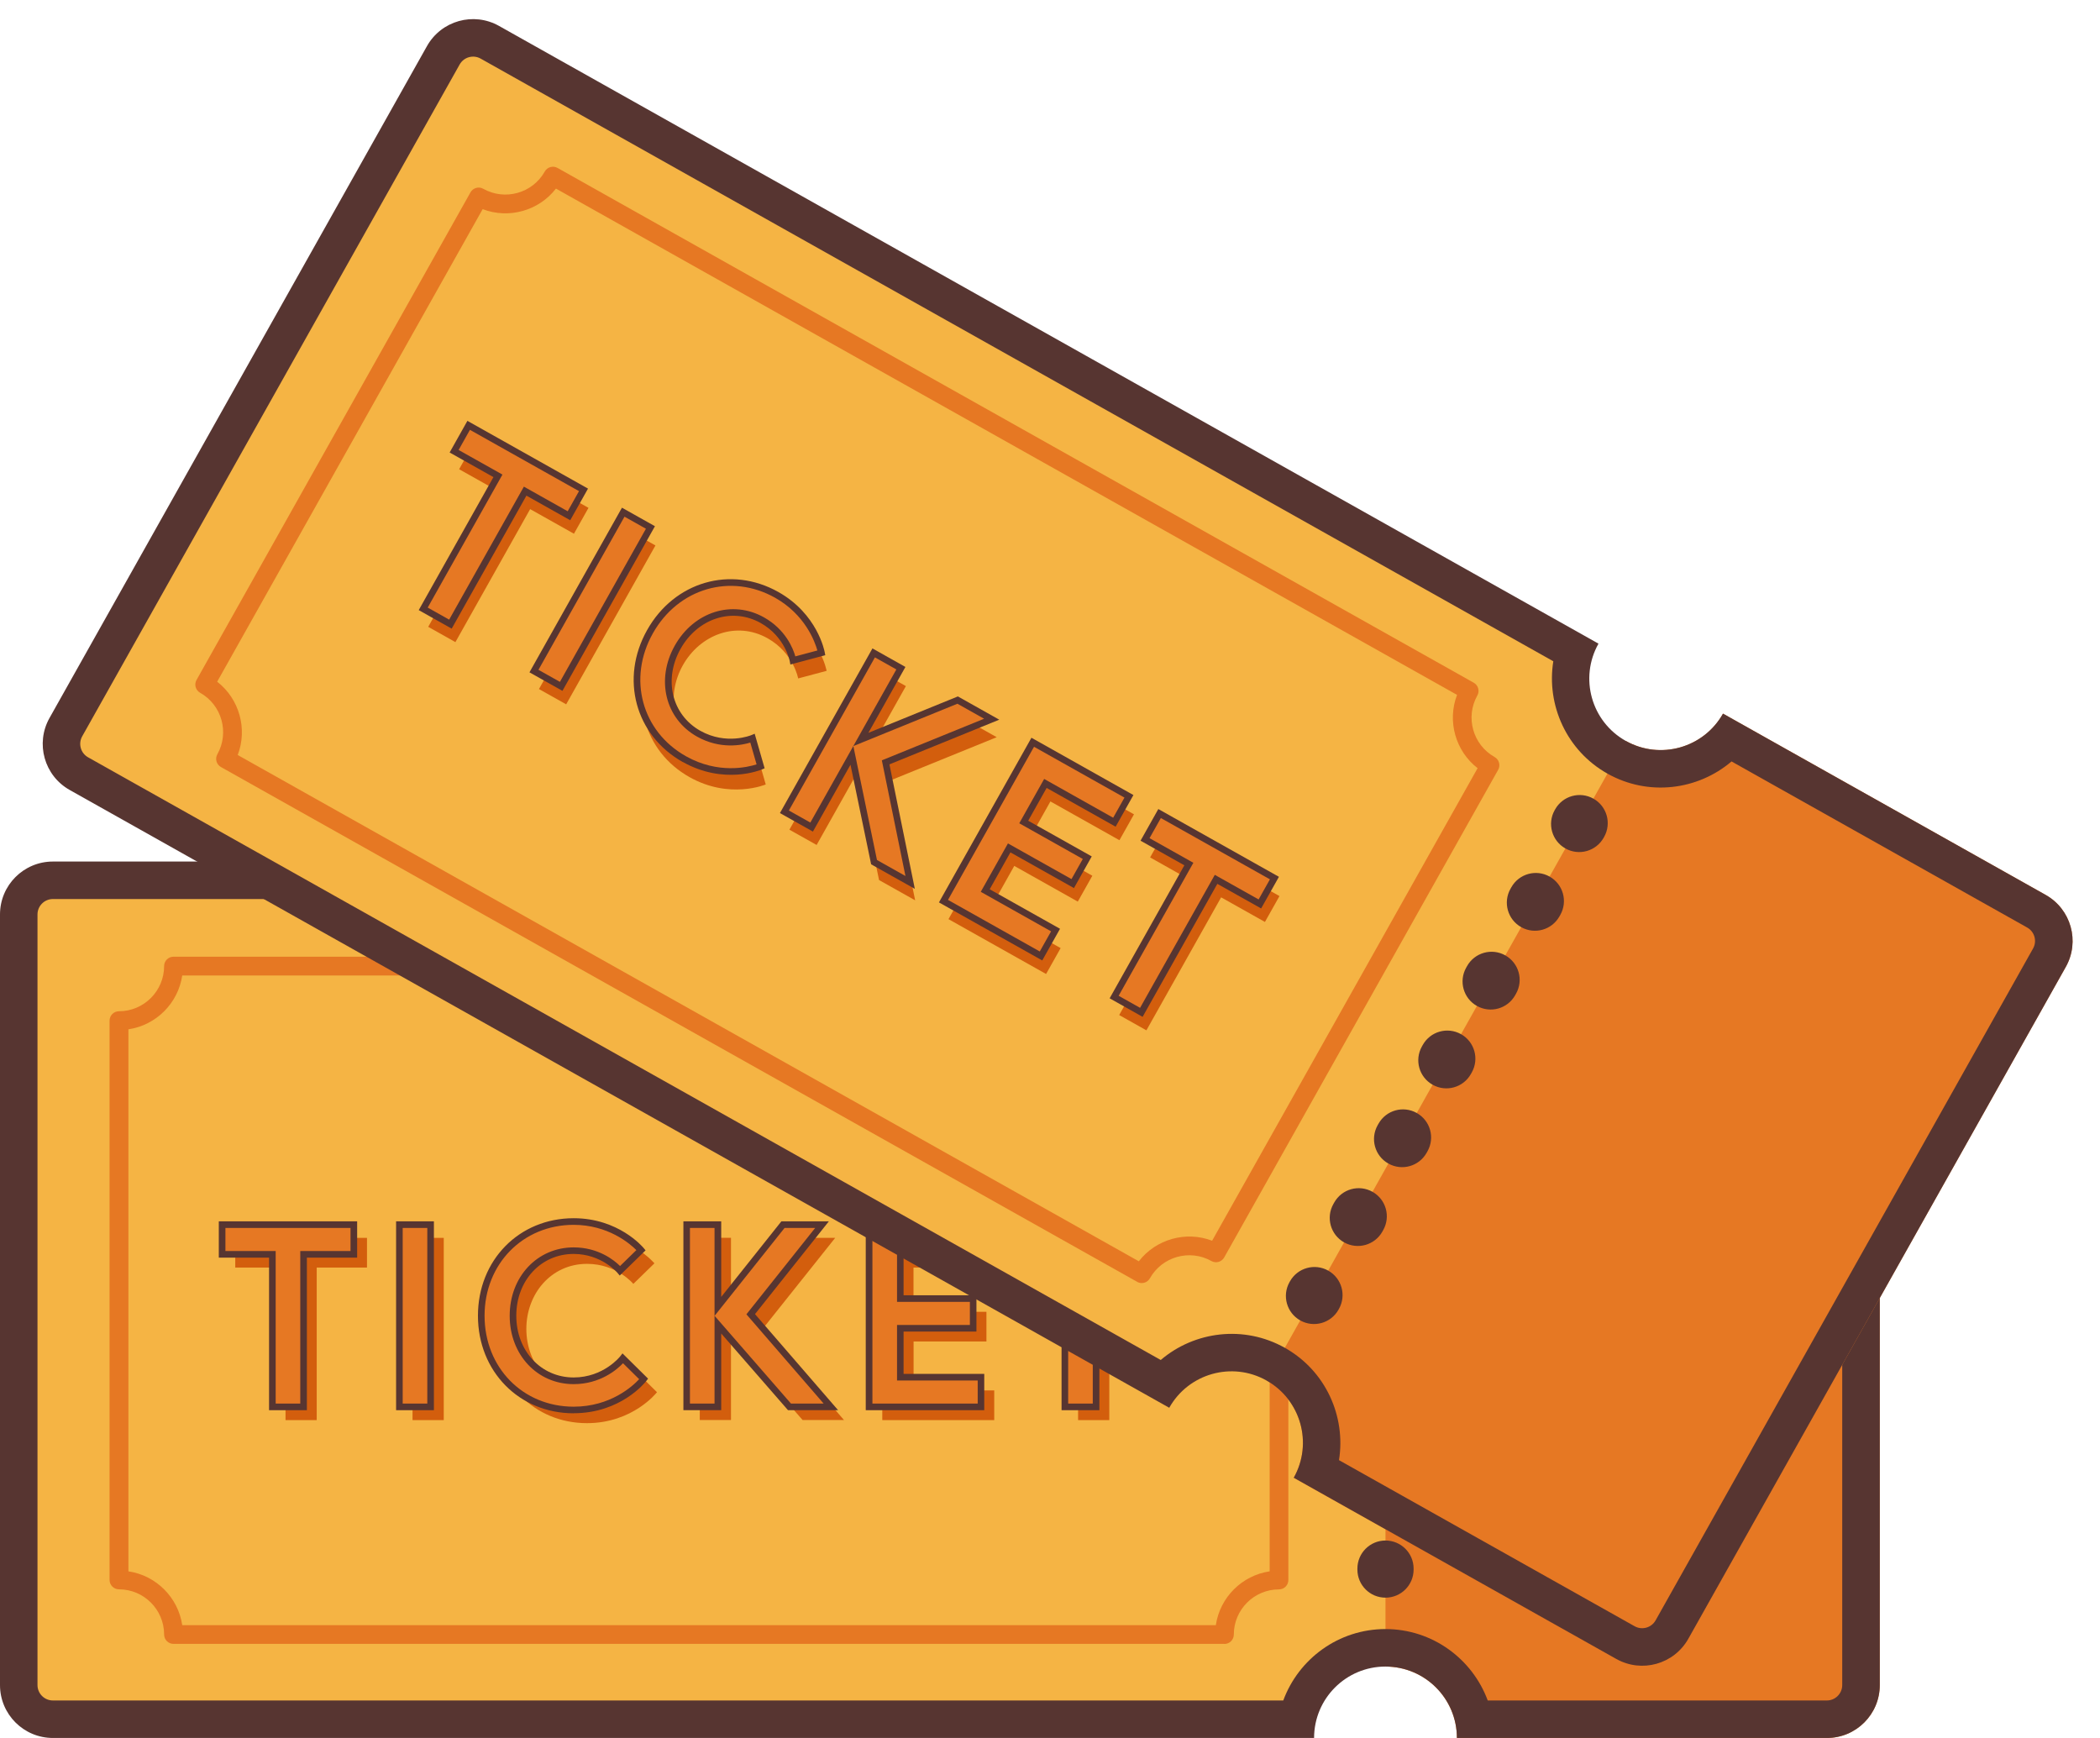 <svg width="145" height="120" viewBox="0 0 145 120" fill="none" xmlns="http://www.w3.org/2000/svg">
<path d="M101.751 118.703C101.153 115.891 98.651 113.772 95.665 113.772C92.679 113.772 90.173 115.891 89.579 118.703H3.652C2.351 118.703 1.292 117.644 1.292 116.343V63.139C1.292 61.838 2.351 60.778 3.652 60.778H89.579C90.177 63.591 92.679 65.709 95.665 65.709C98.651 65.709 101.158 63.591 101.751 60.778H126.137C127.438 60.778 128.497 61.838 128.497 63.139V116.348C128.497 117.649 127.438 118.708 126.137 118.708H101.751V118.703Z" fill="#F5B444"/>
<path d="M95.665 115.069C98.386 115.069 100.596 117.274 100.596 120H126.141C128.159 120 129.794 118.366 129.794 116.348V63.139C129.794 61.121 128.159 59.486 126.141 59.486H100.596C100.596 62.208 98.391 64.417 95.665 64.417V115.074V115.069Z" fill="#E67823"/>
<path d="M95.665 72.932C94.592 72.932 93.725 72.065 93.725 70.992V70.928C93.725 69.855 94.592 68.987 95.665 68.987C96.738 68.987 97.606 69.855 97.606 70.928V70.992C97.606 72.065 96.738 72.932 95.665 72.932Z" fill="#573531"/>
<path d="M95.665 104.13C94.592 104.13 93.725 103.262 93.725 102.189V102.066C93.725 100.993 94.592 100.125 95.665 100.125C96.738 100.125 97.606 100.993 97.606 102.066V102.189C97.606 103.262 96.738 104.13 95.665 104.13ZM95.665 97.888C94.592 97.888 93.725 97.021 93.725 95.948V95.825C93.725 94.752 94.592 93.884 95.665 93.884C96.738 93.884 97.606 94.752 97.606 95.825V95.948C97.606 97.021 96.738 97.888 95.665 97.888ZM95.665 91.647C94.592 91.647 93.725 90.779 93.725 89.707V89.583C93.725 88.51 94.592 87.643 95.665 87.643C96.738 87.643 97.606 88.51 97.606 89.583V89.707C97.606 90.779 96.738 91.647 95.665 91.647ZM95.665 85.406C94.592 85.406 93.725 84.538 93.725 83.465V83.342C93.725 82.269 94.592 81.401 95.665 81.401C96.738 81.401 97.606 82.269 97.606 83.342V83.465C97.606 84.538 96.738 85.406 95.665 85.406ZM95.665 79.164C94.592 79.164 93.725 78.297 93.725 77.224V77.101C93.725 76.028 94.592 75.16 95.665 75.16C96.738 75.16 97.606 76.028 97.606 77.101V77.224C97.606 78.297 96.738 79.164 95.665 79.164Z" fill="#573531"/>
<path d="M95.665 110.312C94.592 110.312 93.725 109.444 93.725 108.372V108.308C93.725 107.235 94.592 106.367 95.665 106.367C96.738 106.367 97.606 107.235 97.606 108.308V108.372C97.606 109.444 96.738 110.312 95.665 110.312Z" fill="#573531"/>
<path d="M126.137 62.075C126.726 62.075 127.201 62.554 127.201 63.139V116.348C127.201 116.937 126.721 117.411 126.137 117.411H102.724C101.665 114.54 98.902 112.48 95.665 112.48C92.428 112.48 89.666 114.535 88.607 117.411H3.653C3.064 117.411 2.589 116.932 2.589 116.348V63.139C2.589 62.55 3.068 62.075 3.653 62.075H88.607C89.666 64.947 92.428 67.006 95.665 67.006C98.902 67.006 101.665 64.951 102.724 62.075H126.137ZM126.137 59.486H100.592C100.592 62.208 98.386 64.417 95.661 64.417C92.935 64.417 90.73 62.212 90.73 59.486H3.653C1.635 59.486 0 61.121 0 63.139V116.348C0 118.366 1.635 120 3.653 120H90.734C90.734 117.279 92.939 115.069 95.665 115.069C98.391 115.069 100.596 117.274 100.596 120H126.141C128.159 120 129.794 118.366 129.794 116.348V63.139C129.794 61.121 128.159 59.486 126.141 59.486H126.137Z" fill="#573531"/>
<path d="M19.714 87.52H16.244V85.47H25.339V87.52H21.869V98.053H19.714V87.52Z" fill="#D35E0D"/>
<path d="M28.485 85.47H30.64V98.053H28.485V85.47Z" fill="#D35E0D"/>
<path d="M43.926 94.707L45.364 96.126C45.364 96.126 43.712 98.263 40.529 98.263C36.9 98.263 34.147 95.478 34.147 91.757C34.147 88.036 36.895 85.251 40.529 85.251C43.547 85.251 45.186 87.228 45.186 87.228L43.73 88.648C43.73 88.648 42.598 87.264 40.529 87.264C38.05 87.264 36.343 89.333 36.343 91.757C36.343 94.181 38.05 96.25 40.529 96.25C42.739 96.25 43.926 94.702 43.926 94.702V94.707Z" fill="#D35E0D"/>
<path d="M50.483 91.113L54.975 85.469H57.669L52.742 91.651L58.276 98.048H55.418L50.473 92.368V98.048H48.318V85.465H50.473V91.108L50.483 91.113Z" fill="#D35E0D"/>
<path d="M63.08 90.574H68.111V92.624H63.08V96.003H68.65V98.053H60.92V85.47H68.54V87.52H63.075V90.574H63.08Z" fill="#D35E0D"/>
<path d="M74.44 87.52H70.97V85.47H80.065V87.52H76.595V98.053H74.44V87.52Z" fill="#D35E0D"/>
<path d="M18.802 86.607H15.332V84.557H24.427V86.607H20.957V97.14H18.802V86.607Z" fill="#E67823"/>
<path d="M21.19 97.368H18.578V86.835H15.108V84.328H24.66V86.835H21.19V97.368ZM19.035 96.911H20.733V86.378H24.203V84.785H15.565V86.378H19.035V96.911Z" fill="#573531"/>
<path d="M27.572 84.557H29.727V97.14H27.572V84.557Z" fill="#E67823"/>
<path d="M29.96 97.368H27.349V84.328H29.96V97.368ZM27.805 96.911H29.504V84.785H27.805V96.911Z" fill="#573531"/>
<path d="M43.014 93.793L44.452 95.213C44.452 95.213 42.8 97.35 39.617 97.35C35.987 97.35 33.234 94.565 33.234 90.844C33.234 87.123 35.983 84.338 39.617 84.338C42.635 84.338 44.274 86.315 44.274 86.315L42.818 87.735C42.818 87.735 41.685 86.351 39.617 86.351C37.138 86.351 35.431 88.42 35.431 90.844C35.431 93.268 37.138 95.337 39.617 95.337C41.827 95.337 43.014 93.789 43.014 93.789V93.793Z" fill="#E67823"/>
<path d="M39.612 97.582C35.845 97.582 33.001 94.688 33.001 90.848C33.001 87.008 35.841 84.113 39.612 84.113C42.703 84.113 44.374 86.09 44.443 86.172L44.575 86.332L42.79 88.072L42.63 87.88C42.63 87.88 41.534 86.579 39.608 86.579C37.352 86.579 35.649 88.414 35.649 90.843C35.649 93.272 37.352 95.108 39.608 95.108C41.671 95.108 42.813 93.665 42.822 93.651L42.982 93.446L44.748 95.19L44.625 95.35C44.557 95.441 42.867 97.578 39.608 97.578L39.612 97.582ZM39.612 84.57C36.106 84.57 33.458 87.268 33.458 90.848C33.458 94.427 36.101 97.126 39.612 97.126C42.155 97.126 43.694 95.701 44.132 95.226L43.018 94.126C42.607 94.56 41.447 95.569 39.608 95.569C37.092 95.569 35.193 93.537 35.193 90.848C35.193 88.159 37.092 86.127 39.608 86.127C41.32 86.127 42.416 87.017 42.813 87.414L43.94 86.314C43.488 85.862 41.986 84.57 39.603 84.57H39.612Z" fill="#573531"/>
<path d="M49.57 90.2L54.063 84.556H56.757L51.83 90.738L57.364 97.135H54.506L49.561 91.455V97.135H47.406V84.552H49.561V90.195L49.57 90.2Z" fill="#E67823"/>
<path d="M57.87 97.368H54.41L49.798 92.072V97.368H47.187V84.328H49.798V89.547L53.953 84.328H57.231L52.131 90.734L57.87 97.368ZM54.615 96.911H56.87L51.538 90.748L56.286 84.785H54.172L49.342 90.853L54.615 96.911ZM47.639 96.911H49.337V84.785H47.639V96.911Z" fill="#573531"/>
<path d="M62.166 89.661H67.198V91.711H62.166V95.09H67.737V97.14H60.007V84.557H67.627V86.607H62.162V89.661H62.166Z" fill="#E67823"/>
<path d="M67.965 97.368H59.778V84.328H67.855V86.835H62.39V89.433H67.421V91.939H62.39V94.861H67.96V97.368H67.965ZM60.235 96.911H67.508V95.318H61.938V91.483H66.969V89.889H61.938V86.378H67.403V84.785H60.239V96.911H60.235Z" fill="#573531"/>
<path d="M73.526 86.607H70.056V84.557H79.15V86.607H75.681V97.14H73.526V86.607Z" fill="#E67823"/>
<path d="M75.91 97.368H73.298V86.835H69.828V84.328H79.38V86.835H75.91V97.368ZM73.755 96.911H75.453V86.378H78.923V84.785H70.285V86.378H73.755V96.911Z" fill="#573531"/>
<path d="M84.548 113.503H11.98C11.624 113.503 11.332 113.216 11.332 112.855C11.332 111.138 9.935 109.737 8.214 109.737C7.858 109.737 7.565 109.449 7.565 109.088V70.472C7.565 70.116 7.853 69.823 8.214 69.823C9.93 69.823 11.332 68.426 11.332 66.705C11.332 66.349 11.62 66.057 11.98 66.057H84.543C84.899 66.057 85.192 66.344 85.192 66.705C85.192 68.422 86.589 69.823 88.31 69.823C88.666 69.823 88.958 70.111 88.958 70.472V109.093C88.958 109.449 88.671 109.741 88.31 109.741C86.593 109.741 85.192 111.138 85.192 112.86C85.192 113.216 84.904 113.508 84.543 113.508L84.548 113.503ZM12.583 112.211H83.95C84.233 110.298 85.749 108.778 87.666 108.495V71.07C85.753 70.787 84.233 69.271 83.95 67.353H12.583C12.3 69.266 10.784 70.787 8.867 71.07V108.495C10.78 108.778 12.3 110.298 12.583 112.211Z" fill="#E67823"/>
<path d="M90.973 101.467C91.829 98.722 90.686 95.65 88.082 94.187C85.479 92.725 82.256 93.344 80.361 95.505L5.449 53.416C4.314 52.779 3.909 51.337 4.547 50.202L30.608 3.818C31.245 2.683 32.687 2.279 33.822 2.916L108.734 45.005C107.878 47.75 109.022 50.822 111.625 52.285C114.228 53.747 117.451 53.128 119.346 50.967L140.606 62.912C141.74 63.549 142.145 64.991 141.508 66.126L115.445 112.514C114.807 113.649 113.365 114.053 112.231 113.416L90.971 101.471L90.973 101.467Z" fill="#F5B444"/>
<path d="M87.447 95.318C89.819 96.651 90.666 99.656 89.331 102.032L111.601 114.545C113.361 115.533 115.586 114.909 116.575 113.149L142.638 66.761C143.626 65.001 143.002 62.776 141.243 61.787L118.972 49.275C117.639 51.647 114.634 52.493 112.258 51.158L87.445 95.322L87.447 95.318Z" fill="#E67823"/>
<path d="M108.088 58.582C107.152 58.056 106.821 56.875 107.346 55.94L107.378 55.884C107.903 54.949 109.084 54.617 110.02 55.143C110.955 55.668 111.287 56.85 110.761 57.785L110.73 57.841C110.204 58.776 109.023 59.108 108.088 58.582Z" fill="#573531"/>
<path d="M92.805 85.78C91.87 85.254 91.539 84.073 92.064 83.138L92.125 83.03C92.65 82.095 93.831 81.763 94.767 82.289C95.702 82.814 96.034 83.996 95.508 84.931L95.448 85.039C94.922 85.974 93.741 86.305 92.805 85.78ZM95.863 80.338C94.927 79.813 94.596 78.632 95.121 77.696L95.182 77.589C95.707 76.653 96.889 76.322 97.824 76.848C98.759 77.373 99.091 78.554 98.565 79.49L98.505 79.597C97.979 80.533 96.798 80.864 95.863 80.338ZM98.92 74.897C97.984 74.372 97.653 73.191 98.179 72.255L98.239 72.148C98.764 71.212 99.946 70.881 100.881 71.406C101.817 71.932 102.148 73.113 101.622 74.049L101.562 74.156C101.036 75.091 99.855 75.423 98.92 74.897ZM101.977 69.456C101.042 68.93 100.71 67.749 101.236 66.814L101.296 66.706C101.822 65.771 103.003 65.439 103.938 65.965C104.874 66.491 105.205 67.672 104.68 68.607L104.619 68.715C104.094 69.65 102.912 69.981 101.977 69.456ZM105.034 64.015C104.099 63.489 103.767 62.308 104.293 61.372L104.353 61.265C104.879 60.33 106.06 59.998 106.995 60.524C107.931 61.049 108.262 62.23 107.737 63.166L107.676 63.273C107.151 64.209 105.97 64.54 105.034 64.015Z" fill="#573531"/>
<path d="M89.778 91.17C88.843 90.644 88.511 89.463 89.037 88.528L89.068 88.472C89.594 87.537 90.775 87.205 91.71 87.731C92.646 88.256 92.977 89.438 92.451 90.373L92.42 90.429C91.895 91.364 90.713 91.695 89.778 91.17Z" fill="#573531"/>
<path d="M139.971 64.042C140.485 64.33 140.664 64.981 140.378 65.49L114.315 111.879C114.026 112.392 113.376 112.571 112.866 112.285L92.454 100.817C92.938 97.794 91.538 94.646 88.716 93.061C85.894 91.475 82.479 91.913 80.147 93.902L6.082 52.289C5.568 52.001 5.389 51.35 5.675 50.841L31.738 4.452C32.027 3.939 32.677 3.76 33.187 4.046L107.252 45.658C106.768 48.681 108.168 51.829 110.99 53.415C113.812 55.001 117.227 54.562 119.559 52.574L139.971 64.042ZM141.239 61.785L118.968 49.272C117.636 51.645 114.631 52.491 112.254 51.156C109.878 49.821 109.036 46.818 110.371 44.441L34.455 1.789C32.696 0.801 30.47 1.425 29.481 3.184L3.419 49.573C2.43 51.332 3.054 53.558 4.814 54.546L80.734 97.201C82.066 94.829 85.071 93.982 87.448 95.317C89.824 96.653 90.666 99.655 89.331 102.032L111.602 114.544C113.362 115.533 115.587 114.908 116.576 113.149L142.639 66.76C143.627 65.001 143.003 62.775 141.243 61.787L141.239 61.785Z" fill="#573531"/>
<path d="M34.726 34.097L31.701 32.398L32.705 30.61L40.634 35.065L39.63 36.852L36.605 35.153L31.445 44.336L29.567 43.28L34.726 34.097Z" fill="#D35E0D"/>
<path d="M43.378 36.605L45.257 37.661L39.093 48.631L37.214 47.576L43.378 36.605Z" fill="#D35E0D"/>
<path d="M52.315 52.221L52.873 54.164C52.873 54.164 50.385 55.217 47.611 53.658C44.446 51.88 43.41 48.104 45.233 44.86C47.056 41.616 50.816 40.534 53.985 42.314C56.616 43.792 57.076 46.319 57.076 46.319L55.111 46.843C55.111 46.843 54.801 45.082 52.998 44.069C50.837 42.855 48.335 43.822 47.148 45.935C45.96 48.049 46.436 50.689 48.597 51.903C50.524 52.985 52.317 52.217 52.317 52.217L52.315 52.221Z" fill="#D35E0D"/>
<path d="M59.791 52.3L66.472 49.581L68.821 50.901L61.498 53.877L63.189 62.164L60.697 60.764L59.168 53.391L56.386 58.342L54.507 57.287L60.671 46.316L62.55 47.372L59.785 52.292L59.791 52.3Z" fill="#D35E0D"/>
<path d="M71.037 58.001L75.423 60.466L74.419 62.253L70.033 59.788L68.378 62.734L73.234 65.462L72.23 67.25L65.491 63.463L71.654 52.493L78.298 56.226L77.294 58.013L72.529 55.336L71.033 57.999L71.037 58.001Z" fill="#D35E0D"/>
<path d="M82.437 60.902L79.412 59.202L80.416 57.415L88.345 61.87L87.341 63.657L84.316 61.958L79.156 71.141L77.278 70.085L82.437 60.902Z" fill="#D35E0D"/>
<path d="M34.377 32.853L31.352 31.153L32.356 29.366L40.286 33.821L39.281 35.608L36.256 33.909L31.097 43.092L29.218 42.036L34.377 32.853Z" fill="#E67823"/>
<path d="M31.188 43.405L28.912 42.126L34.071 32.943L31.046 31.243L32.273 29.058L40.601 33.736L39.373 35.921L36.348 34.222L31.188 43.405ZM29.533 41.951L31.014 42.783L36.173 33.6L39.198 35.3L39.979 33.911L32.448 29.679L31.667 31.069L34.693 32.768L29.533 41.951Z" fill="#573531"/>
<path d="M43.028 35.362L44.907 36.418L38.744 47.388L36.865 46.333L43.028 35.362Z" fill="#E67823"/>
<path d="M38.835 47.701L36.558 46.422L42.945 35.054L45.222 36.333L38.835 47.701ZM37.18 46.248L38.661 47.08L44.6 36.507L43.12 35.675L37.18 46.248Z" fill="#573531"/>
<path d="M51.967 50.978L52.525 52.921C52.525 52.921 50.038 53.974 47.263 52.415C44.099 50.637 43.063 46.861 44.885 43.617C46.708 40.372 50.468 39.291 53.637 41.071C56.268 42.549 56.729 45.075 56.729 45.075L54.763 45.6C54.763 45.6 54.454 43.839 52.651 42.826C50.489 41.612 47.987 42.579 46.8 44.692C45.612 46.806 46.088 49.445 48.249 50.66C50.176 51.742 51.969 50.974 51.969 50.974L51.967 50.978Z" fill="#E67823"/>
<path d="M47.145 52.617C43.861 50.771 42.799 46.855 44.68 43.507C46.561 40.159 50.454 39.027 53.742 40.874C56.437 42.388 56.925 44.93 56.945 45.035L56.982 45.239L54.574 45.882L54.528 45.636C54.528 45.636 54.21 43.965 52.531 43.021C50.564 41.916 48.181 42.682 46.991 44.8C45.801 46.918 46.387 49.352 48.353 50.457C50.152 51.468 51.854 50.769 51.869 50.761L52.109 50.661L52.795 53.047L52.609 53.126C52.505 53.172 49.985 54.207 47.143 52.61L47.145 52.617ZM53.519 41.272C50.462 39.554 46.831 40.61 45.078 43.731C43.325 46.851 44.308 50.499 47.368 52.218C49.586 53.464 51.625 52.976 52.24 52.777L51.807 51.272C51.237 51.448 49.731 51.76 48.127 50.859C45.934 49.627 45.273 46.925 46.59 44.58C47.908 42.236 50.559 41.395 52.752 42.627C54.245 43.466 54.764 44.779 54.916 45.32L56.438 44.913C56.265 44.297 55.589 42.435 53.511 41.268L53.519 41.272Z" fill="#573531"/>
<path d="M59.443 51.057L66.124 48.338L68.472 49.657L61.149 52.634L62.84 60.921L60.348 59.521L58.82 52.147L56.038 57.099L54.159 56.043L60.322 45.073L62.201 46.129L59.437 51.049L59.443 51.057Z" fill="#E67823"/>
<path d="M63.167 61.372L60.15 59.677L58.724 52.801L56.13 57.418L53.853 56.139L60.24 44.77L62.517 46.05L59.961 50.599L66.139 48.085L68.997 49.691L61.413 52.777L63.167 61.372ZM60.553 59.379L62.519 60.484L60.889 52.498L67.95 49.626L66.107 48.59L58.923 51.514L60.553 59.379ZM54.471 55.962L55.952 56.794L61.891 46.222L60.411 45.39L54.471 55.962Z" fill="#573531"/>
<path d="M70.688 56.758L75.075 59.222L74.07 61.01L69.684 58.545L68.029 61.491L72.885 64.219L71.881 66.006L65.142 62.22L71.306 51.25L77.949 54.983L76.945 56.77L72.18 54.093L70.684 56.756L70.688 56.758Z" fill="#E67823"/>
<path d="M71.969 66.317L64.832 62.307L71.219 50.938L78.26 54.895L77.032 57.08L72.268 54.403L70.995 56.668L75.382 59.132L74.154 61.318L69.767 58.853L68.336 61.401L73.192 64.129L71.965 66.314L71.969 66.317ZM65.453 62.132L71.794 65.695L72.575 64.306L67.719 61.577L69.597 58.234L73.984 60.698L74.764 59.309L70.378 56.844L72.097 53.783L76.862 56.461L77.642 55.071L71.397 51.562L65.457 62.135L65.453 62.132Z" fill="#573531"/>
<path d="M82.088 59.659L79.063 57.959L80.067 56.172L87.996 60.627L86.992 62.414L83.967 60.714L78.808 69.897L76.929 68.842L82.088 59.659Z" fill="#E67823"/>
<path d="M78.894 70.209L76.618 68.929L81.777 59.746L78.752 58.047L79.98 55.861L88.307 60.54L87.079 62.725L84.054 61.026L78.894 70.209ZM77.239 68.755L78.72 69.587L83.879 60.404L86.904 62.103L87.685 60.714L80.154 56.483L79.373 57.872L82.399 59.572L77.239 68.755Z" fill="#573531"/>
<path d="M78.522 88.507L15.256 52.961C14.946 52.787 14.832 52.393 15.008 52.079C15.849 50.582 15.318 48.675 13.817 47.832C13.507 47.658 13.393 47.264 13.569 46.95L32.485 13.283C32.659 12.972 33.053 12.858 33.368 13.035C34.864 13.876 36.771 13.345 37.614 11.844C37.788 11.533 38.182 11.419 38.497 11.596L101.758 47.139C102.069 47.313 102.183 47.707 102.006 48.022C101.165 49.519 101.697 51.425 103.197 52.268C103.508 52.443 103.622 52.836 103.445 53.151L84.527 86.822C84.353 87.132 83.959 87.246 83.644 87.069C82.148 86.228 80.242 86.76 79.398 88.261C79.224 88.571 78.83 88.685 78.516 88.508L78.522 88.507ZM16.414 52.13L78.633 87.087C79.817 85.558 81.883 84.975 83.694 85.667L102.025 53.039C100.496 51.855 99.913 49.789 100.606 47.979L38.387 13.022C37.203 14.551 35.137 15.134 33.326 14.441L14.995 47.069C16.524 48.253 17.105 50.324 16.414 52.13Z" fill="#E67823"/>
</svg>
